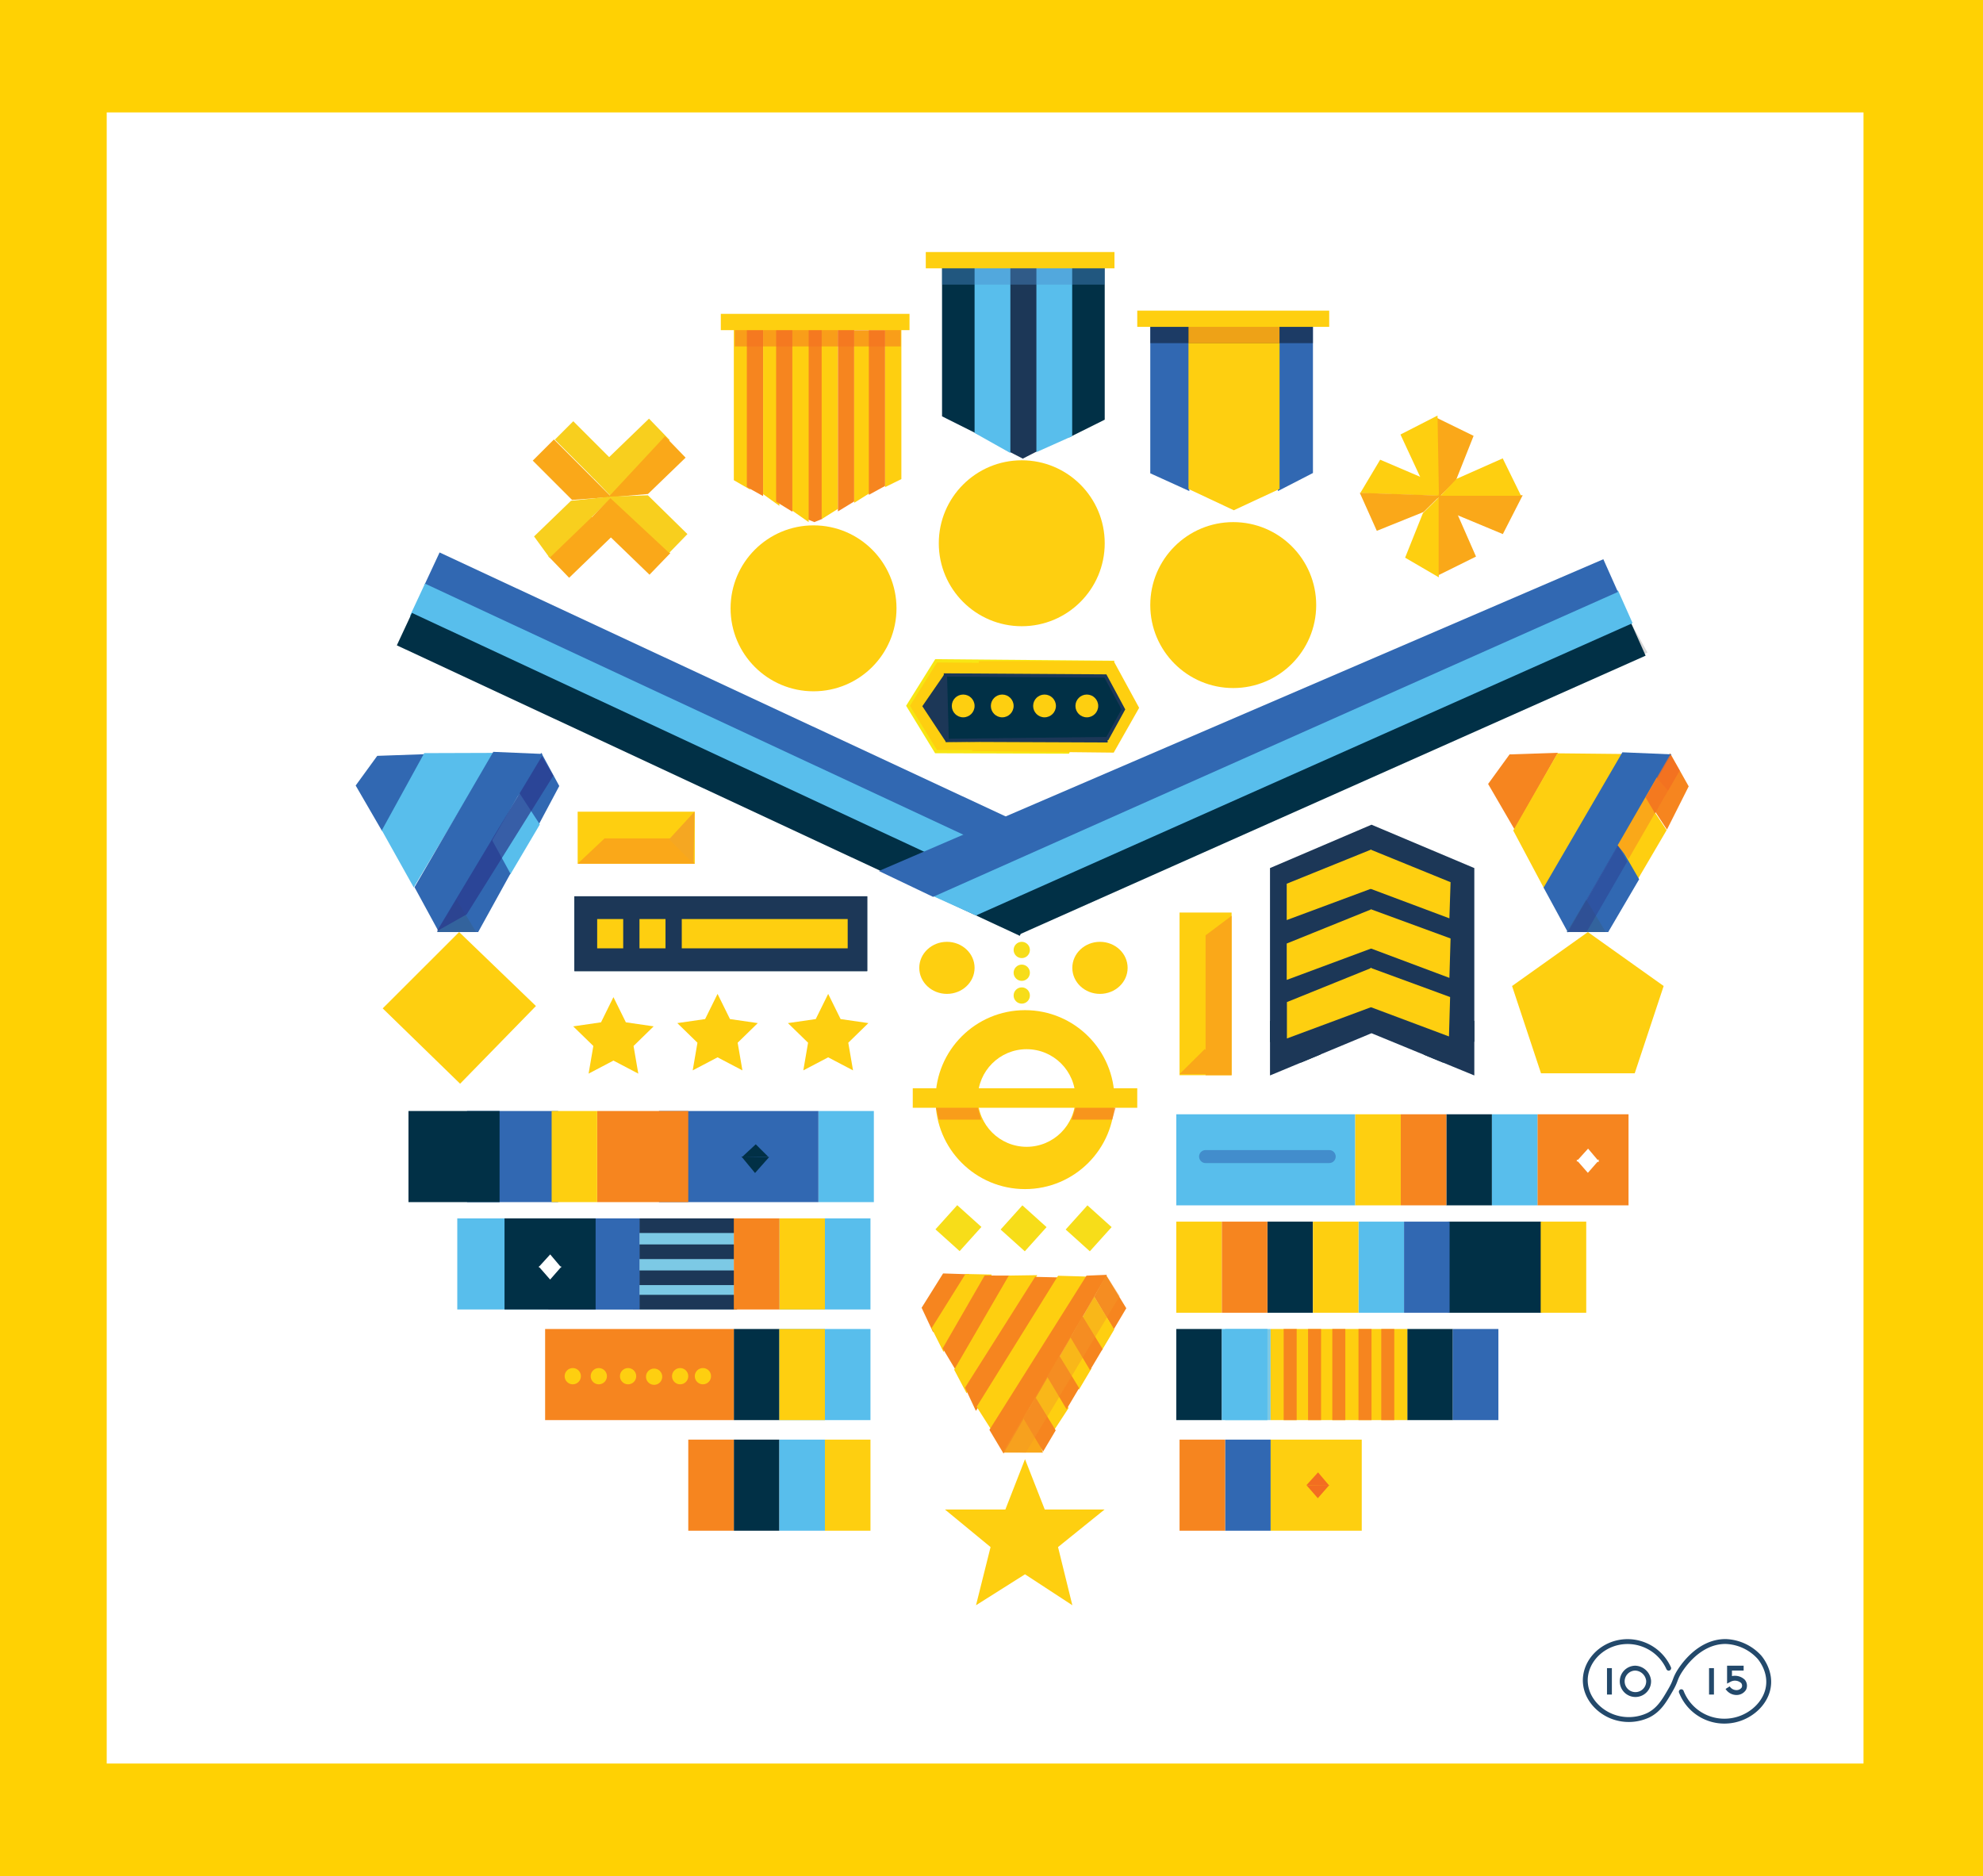 <svg id="Layer_1" data-name="Layer 1" xmlns="http://www.w3.org/2000/svg" xmlns:xlink="http://www.w3.org/1999/xlink" viewBox="0 0 609.5 576.58"><defs><style>.cls-1,.cls-2,.cls-252,.cls-254,.cls-3,.cls-49,.cls-52,.cls-87,.cls-90,.cls-96{fill:none;}.cls-1{clip-rule:evenodd;}.cls-3,.cls-48,.cls-95{fill-rule:evenodd;}.cls-4{fill:#ffd103;}.cls-5{fill:#fff;}.cls-6{clip-path:url(#clip-path);}.cls-7{clip-path:url(#clip-path-2);}.cls-8{fill:#faa819;}.cls-9{clip-path:url(#clip-path-3);}.cls-10{fill:#fecf10;}.cls-11{clip-path:url(#clip-path-5);}.cls-12{clip-path:url(#clip-path-7);}.cls-13{clip-path:url(#clip-path-9);}.cls-14{clip-path:url(#clip-path-11);}.cls-15{clip-path:url(#clip-path-13);}.cls-16{clip-path:url(#clip-path-15);}.cls-17{clip-path:url(#clip-path-17);}.cls-18{clip-path:url(#clip-path-19);}.cls-19{fill:#f6851f;}.cls-20{clip-path:url(#clip-path-21);}.cls-21{clip-path:url(#clip-path-23);}.cls-22{clip-path:url(#clip-path-25);}.cls-23{clip-path:url(#clip-path-27);}.cls-24{clip-path:url(#clip-path-29);}.cls-25{clip-path:url(#clip-path-31);}.cls-26{clip-path:url(#clip-path-33);}.cls-27{clip-path:url(#clip-path-35);}.cls-28{clip-path:url(#clip-path-37);}.cls-29{clip-path:url(#clip-path-39);}.cls-30{clip-path:url(#clip-path-41);}.cls-31{clip-path:url(#clip-path-43);}.cls-32{clip-path:url(#clip-path-45);}.cls-33{clip-path:url(#clip-path-47);}.cls-34{clip-path:url(#clip-path-49);}.cls-35{fill:#f7dd19;}.cls-36{clip-path:url(#clip-path-51);}.cls-37{clip-path:url(#clip-path-53);}.cls-38{clip-path:url(#clip-path-55);}.cls-39{clip-path:url(#clip-path-57);}.cls-40{clip-path:url(#clip-path-59);}.cls-41{clip-path:url(#clip-path-61);}.cls-42{clip-path:url(#clip-path-63);}.cls-43{clip-path:url(#clip-path-65);}.cls-44{clip-path:url(#clip-path-67);}.cls-45{clip-path:url(#clip-path-69);}.cls-46{clip-path:url(#clip-path-71);}.cls-47{clip-path:url(#clip-path-72);}.cls-48,.cls-51{fill:#013046;}.cls-49,.cls-52,.cls-90{stroke:#1c3757;}.cls-252,.cls-253,.cls-254,.cls-49,.cls-52,.cls-87,.cls-90,.cls-96{stroke-miterlimit:10;}.cls-49{stroke-width:62px;}.cls-50{clip-path:url(#clip-path-76);}.cls-52{stroke-width:24px;}.cls-53{clip-path:url(#clip-path-80);}.cls-54{clip-path:url(#clip-path-82);}.cls-55{clip-path:url(#clip-path-84);}.cls-56{clip-path:url(#clip-path-86);}.cls-57{clip-path:url(#clip-path-88);}.cls-58{clip-path:url(#clip-path-90);}.cls-59{fill:#3168b2;}.cls-60{clip-path:url(#clip-path-92);}.cls-61{fill:#58beec;}.cls-62{clip-path:url(#clip-path-94);}.cls-63{clip-path:url(#clip-path-96);}.cls-64{clip-path:url(#clip-path-98);}.cls-65{clip-path:url(#clip-path-100);}.cls-66{clip-path:url(#clip-path-102);}.cls-67{clip-path:url(#clip-path-104);}.cls-68{clip-path:url(#clip-path-106);}.cls-69{clip-path:url(#clip-path-108);}.cls-70{clip-path:url(#clip-path-110);}.cls-71{clip-path:url(#clip-path-112);}.cls-72{clip-path:url(#clip-path-114);}.cls-73{clip-path:url(#clip-path-116);}.cls-74{fill:#f8cf1e;}.cls-75{clip-path:url(#clip-path-118);}.cls-76{clip-path:url(#clip-path-120);}.cls-77{clip-path:url(#clip-path-122);}.cls-78{clip-path:url(#clip-path-124);}.cls-79{clip-path:url(#clip-path-126);}.cls-80{clip-path:url(#clip-path-128);}.cls-81{fill:#1c3757;}.cls-82{clip-path:url(#clip-path-130);}.cls-83{clip-path:url(#clip-path-132);}.cls-84{clip-path:url(#clip-path-134);}.cls-85{clip-path:url(#clip-path-136);}.cls-86{clip-path:url(#clip-path-138);}.cls-87{stroke:#f7e613;}.cls-88{clip-path:url(#clip-path-141);}.cls-89{clip-path:url(#clip-path-143);}.cls-91{clip-path:url(#clip-path-146);}.cls-92{opacity:0.38;}.cls-142,.cls-145,.cls-175,.cls-223,.cls-227,.cls-231,.cls-234,.cls-238,.cls-241,.cls-247,.cls-92{isolation:isolate;}.cls-93{clip-path:url(#clip-path-150);}.cls-94{clip-path:url(#clip-path-151);}.cls-95{fill:#d8d9d8;}.cls-96{stroke:#979797;stroke-width:2px;}.cls-97{clip-path:url(#clip-path-155);}.cls-98{clip-path:url(#clip-path-157);}.cls-99{fill:#7cc9e5;}.cls-100{clip-path:url(#clip-path-159);}.cls-101{clip-path:url(#clip-path-161);}.cls-102{clip-path:url(#clip-path-163);}.cls-103{clip-path:url(#clip-path-165);}.cls-104{clip-path:url(#clip-path-167);}.cls-105{clip-path:url(#clip-path-169);}.cls-106{clip-path:url(#clip-path-171);}.cls-107{clip-path:url(#clip-path-173);}.cls-108{clip-path:url(#clip-path-175);}.cls-109{fill:#558dca;}.cls-110{clip-path:url(#clip-path-179);}.cls-111{clip-path:url(#clip-path-181);}.cls-112{clip-path:url(#clip-path-183);}.cls-113{clip-path:url(#clip-path-185);}.cls-114{clip-path:url(#clip-path-187);}.cls-115{clip-path:url(#clip-path-189);}.cls-116{clip-path:url(#clip-path-191);}.cls-117{clip-path:url(#clip-path-193);}.cls-118{clip-path:url(#clip-path-195);}.cls-119{clip-path:url(#clip-path-197);}.cls-120{clip-path:url(#clip-path-199);}.cls-121{clip-path:url(#clip-path-201);}.cls-122{clip-path:url(#clip-path-203);}.cls-123{clip-path:url(#clip-path-205);}.cls-124{clip-path:url(#clip-path-207);}.cls-125{clip-path:url(#clip-path-209);}.cls-126{clip-path:url(#clip-path-211);}.cls-127{clip-path:url(#clip-path-213);}.cls-128{clip-path:url(#clip-path-215);}.cls-129{clip-path:url(#clip-path-217);}.cls-130{clip-path:url(#clip-path-219);}.cls-131{clip-path:url(#clip-path-221);}.cls-132{clip-path:url(#clip-path-223);}.cls-133{clip-path:url(#clip-path-225);}.cls-134{clip-path:url(#clip-path-227);}.cls-135{clip-path:url(#clip-path-229);}.cls-136{clip-path:url(#clip-path-231);}.cls-137{clip-path:url(#clip-path-233);}.cls-138{clip-path:url(#clip-path-235);}.cls-139{clip-path:url(#clip-path-237);}.cls-140{clip-path:url(#clip-path-239);}.cls-141{clip-path:url(#clip-path-241);}.cls-142{opacity:0.78;}.cls-143{clip-path:url(#clip-path-244);}.cls-144{clip-path:url(#clip-path-245);}.cls-145{opacity:0.68;}.cls-146{clip-path:url(#clip-path-248);}.cls-147{clip-path:url(#clip-path-249);}.cls-148{clip-path:url(#clip-path-251);}.cls-149{clip-path:url(#clip-path-253);}.cls-150{clip-path:url(#clip-path-255);}.cls-151{clip-path:url(#clip-path-257);}.cls-152{clip-path:url(#clip-path-259);}.cls-153{clip-path:url(#clip-path-261);}.cls-154{clip-path:url(#clip-path-263);}.cls-155{clip-path:url(#clip-path-265);}.cls-156{clip-path:url(#clip-path-267);}.cls-157{clip-path:url(#clip-path-269);}.cls-158{fill:#f5a722;}.cls-159{clip-path:url(#clip-path-271);}.cls-160{clip-path:url(#clip-path-273);}.cls-161{clip-path:url(#clip-path-275);}.cls-162{clip-path:url(#clip-path-277);}.cls-163{clip-path:url(#clip-path-279);}.cls-164{clip-path:url(#clip-path-281);}.cls-165{clip-path:url(#clip-path-283);}.cls-166{clip-path:url(#clip-path-285);}.cls-167{clip-path:url(#clip-path-287);}.cls-168{clip-path:url(#clip-path-289);}.cls-169{clip-path:url(#clip-path-291);}.cls-170{clip-path:url(#clip-path-293);}.cls-171{clip-path:url(#clip-path-295);}.cls-172{clip-path:url(#clip-path-297);}.cls-173{clip-path:url(#clip-path-299);}.cls-174{clip-path:url(#clip-path-301);}.cls-175{opacity:0.56;}.cls-176{clip-path:url(#clip-path-304);}.cls-177{clip-path:url(#clip-path-305);}.cls-178{clip-path:url(#clip-path-307);}.cls-179{clip-path:url(#clip-path-309);}.cls-180{clip-path:url(#clip-path-311);}.cls-181{clip-path:url(#clip-path-313);}.cls-182{clip-path:url(#clip-path-315);}.cls-183{clip-path:url(#clip-path-317);}.cls-184{clip-path:url(#clip-path-319);}.cls-185{clip-path:url(#clip-path-321);}.cls-186{clip-path:url(#clip-path-323);}.cls-187{clip-path:url(#clip-path-325);}.cls-188{clip-path:url(#clip-path-327);}.cls-189{clip-path:url(#clip-path-329);}.cls-190{clip-path:url(#clip-path-331);}.cls-191{clip-path:url(#clip-path-333);}.cls-192{clip-path:url(#clip-path-335);}.cls-193{clip-path:url(#clip-path-337);}.cls-194{clip-path:url(#clip-path-339);}.cls-195{clip-path:url(#clip-path-341);}.cls-196{clip-path:url(#clip-path-343);}.cls-197{clip-path:url(#clip-path-345);}.cls-198{clip-path:url(#clip-path-347);}.cls-199{clip-path:url(#clip-path-349);}.cls-200{clip-path:url(#clip-path-351);}.cls-201{clip-path:url(#clip-path-353);}.cls-202{clip-path:url(#clip-path-355);}.cls-203{clip-path:url(#clip-path-357);}.cls-204{clip-path:url(#clip-path-359);}.cls-205{clip-path:url(#clip-path-361);}.cls-206{clip-path:url(#clip-path-363);}.cls-207{clip-path:url(#clip-path-365);}.cls-208{clip-path:url(#clip-path-367);}.cls-209{clip-path:url(#clip-path-369);}.cls-210{clip-path:url(#clip-path-371);}.cls-211{clip-path:url(#clip-path-373);}.cls-212{clip-path:url(#clip-path-375);}.cls-213{clip-path:url(#clip-path-377);}.cls-214{clip-path:url(#clip-path-379);}.cls-215{fill:#f36d21;}.cls-216{clip-path:url(#clip-path-381);}.cls-217{clip-path:url(#clip-path-383);}.cls-218{clip-path:url(#clip-path-385);}.cls-219{clip-path:url(#clip-path-387);}.cls-220{clip-path:url(#clip-path-389);}.cls-221{fill:#33639d;}.cls-222{clip-path:url(#clip-path-391);}.cls-223{opacity:0.71;}.cls-224{clip-path:url(#clip-path-394);}.cls-225{clip-path:url(#clip-path-395);}.cls-226{fill:#29378c;}.cls-227{opacity:0.43;}.cls-228{clip-path:url(#clip-path-398);}.cls-229{clip-path:url(#clip-path-399);}.cls-230{clip-path:url(#clip-path-401);}.cls-231{opacity:0.8;}.cls-232{clip-path:url(#clip-path-404);}.cls-233{clip-path:url(#clip-path-405);}.cls-234{opacity:0.86;}.cls-235{clip-path:url(#clip-path-408);}.cls-236{clip-path:url(#clip-path-409);}.cls-237{fill:#f59724;}.cls-237,.cls-238{opacity:0.5;}.cls-239{clip-path:url(#clip-path-412);}.cls-240{clip-path:url(#clip-path-413);}.cls-241{opacity:0.43;}.cls-242{clip-path:url(#clip-path-416);}.cls-243{fill:#4b8bc9;}.cls-244{clip-path:url(#clip-path-420);}.cls-245{fill:#010101;}.cls-246{clip-path:url(#clip-path-423);}.cls-247{opacity:0.88;}.cls-248{clip-path:url(#clip-path-426);}.cls-249{clip-path:url(#clip-path-427);}.cls-250{clip-path:url(#clip-path-429);}.cls-251{clip-path:url(#clip-path-431);}.cls-252,.cls-253,.cls-254{stroke:#23496b;stroke-width:1.5px;}.cls-252{stroke-linecap:round;}.cls-253{fill:#231f20;}</style><clipPath id="clip-path"><polygon class="cls-1" points="441.33 128.29 452.93 133.96 447.42 147.84 441.77 153.29 441.59 143.04 441.33 128.29"/></clipPath><clipPath id="clip-path-2"><rect class="cls-2" x="-369.45" y="-225.53" width="1366" height="1024"/></clipPath><clipPath id="clip-path-3"><polygon class="cls-1" points="418.09 151.54 424.21 141.29 437.55 146.99 442.61 152.4 432.56 152.05 418.09 151.54"/></clipPath><clipPath id="clip-path-5"><polygon class="cls-1" points="468.02 152.21 461.92 164.15 447.58 158.18 442.02 152.21 452.68 152.21 468.02 152.21"/></clipPath><clipPath id="clip-path-7"><polygon class="cls-1" points="442.23 177.44 431.88 171.4 437.35 157.71 442.67 152.44 442.49 162.7 442.23 177.44"/></clipPath><clipPath id="clip-path-9"><polygon class="cls-1" points="441.84 127.72 441.94 133.35 442.27 152.44 436.99 147.62 430.45 133.55 441.84 127.72"/></clipPath><clipPath id="clip-path-11"><polygon class="cls-1" points="417.95 151.47 423.58 151.66 442.66 152.33 437.57 157.35 423.18 163.15 417.95 151.47"/></clipPath><clipPath id="clip-path-13"><polygon class="cls-1" points="442.19 176.75 442.19 171.06 442.19 151.75 447.38 156.72 453.67 171.06 442.19 176.75"/></clipPath><clipPath id="clip-path-15"><polygon class="cls-1" points="467.51 152.37 461.88 152.37 442.79 152.37 447.7 147.17 461.88 140.88 467.51 152.37"/></clipPath><clipPath id="clip-path-17"><polygon class="cls-1" points="314.55 428.47 320.55 446.47 308.55 446.47 314.55 428.47"/></clipPath><clipPath id="clip-path-19"><polygon class="cls-1" points="339.98 391.93 345.11 400.34 346.18 402.08 342.32 408.59 336.32 398.53 339.98 391.93"/></clipPath><clipPath id="clip-path-21"><polygon class="cls-1" points="336.28 398.47 341.42 406.87 342.48 408.62 338.62 415.13 332.62 405.06 336.28 398.47"/></clipPath><clipPath id="clip-path-23"><polygon class="cls-1" points="329.28 410.47 334.42 418.87 335.48 420.62 331.62 427.13 325.62 417.06 329.28 410.47"/></clipPath><clipPath id="clip-path-25"><path class="cls-1" d="M322.44,422.47l5,8.53,1,1.77-4.71,7.2-5.8-10.22Z"/></clipPath><clipPath id="clip-path-27"><polygon class="cls-1" points="332.7 404.47 337.83 412.87 338.9 414.62 335.04 421.13 329.04 411.06 332.7 404.47"/></clipPath><clipPath id="clip-path-29"><polygon class="cls-1" points="325.48 416.47 330.61 424.87 331.68 426.62 327.82 433.13 321.82 423.06 325.48 416.47"/></clipPath><clipPath id="clip-path-31"><polygon class="cls-1" points="318.28 429.47 323.42 437.87 324.48 439.62 320.62 446.13 314.62 436.06 318.28 429.47"/></clipPath><clipPath id="clip-path-33"><polygon class="cls-1" points="283.27 401.94 289.87 391.39 297.93 391.65 286.8 409.46 283.27 401.94"/></clipPath><clipPath id="clip-path-35"><polygon class="cls-1" points="286.33 408.22 296.74 391.56 304.85 391.73 290 415.5 286.33 408.22"/></clipPath><clipPath id="clip-path-37"><polygon class="cls-1" points="289.74 414.41 302.64 392.03 310.6 392.05 293.61 420.87 289.74 414.41"/></clipPath><clipPath id="clip-path-39"><polygon class="cls-1" points="293.28 420.98 310.07 392.05 318.81 391.92 297.1 428.23 293.28 420.98"/></clipPath><clipPath id="clip-path-41"><polygon class="cls-1" points="296.62 426.49 318.15 392.44 326.77 392.64 299.95 433.64 296.62 426.49"/></clipPath><clipPath id="clip-path-43"><polygon class="cls-1" points="300.19 432.37 325.21 392.1 334.3 392.36 304.95 439.86 300.19 432.37"/></clipPath><clipPath id="clip-path-45"><polygon class="cls-1" points="304.11 439.47 333.95 392.07 340.23 391.81 308.45 446.75 304.11 439.47"/></clipPath><clipPath id="clip-path-47"><polygon class="cls-1" points="315.05 483.86 299.99 493.37 304.46 475.49 290.45 463.95 309.01 463.95 315.05 448.47 321.12 463.95 339.5 463.95 325.2 475.49 329.6 493.37 315.05 483.86"/></clipPath><clipPath id="clip-path-49"><rect class="cls-2" x="289.58" y="372.47" width="10" height="10" transform="translate(-183.04 343.81) rotate(-48)"/></clipPath><clipPath id="clip-path-51"><rect class="cls-2" x="329.61" y="372.53" width="10" height="10" transform="translate(-169.85 373.57) rotate(-48)"/></clipPath><clipPath id="clip-path-53"><rect class="cls-2" x="309.61" y="372.53" width="10" height="10" transform="translate(-176.46 358.71) rotate(-48)"/></clipPath><clipPath id="clip-path-55"><ellipse class="cls-2" cx="291.05" cy="297.47" rx="8.5" ry="8"/></clipPath><clipPath id="clip-path-57"><ellipse class="cls-2" cx="338.09" cy="297.47" rx="8.5" ry="8"/></clipPath><clipPath id="clip-path-59"><circle class="cls-2" cx="315.05" cy="337.97" r="27.5"/></clipPath><clipPath id="clip-path-61"><rect class="cls-2" x="362.55" y="280.47" width="16" height="50"/></clipPath><clipPath id="clip-path-63"><polygon class="cls-1" points="488.05 286.47 511.35 303.05 502.45 329.88 473.65 329.88 464.75 303.05 488.05 286.47"/></clipPath><clipPath id="clip-path-65"><polygon class="cls-1" points="188.55 325.97 180.91 329.98 182.37 321.48 176.18 315.45 184.73 314.21 188.55 306.47 192.37 314.21 200.91 315.45 194.73 321.48 196.19 329.98 188.55 325.97"/></clipPath><clipPath id="clip-path-67"><polygon class="cls-1" points="220.55 324.97 212.91 328.98 214.37 320.48 208.18 314.45 216.73 313.21 220.55 305.47 224.37 313.21 232.91 314.45 226.73 320.48 228.19 328.98 220.55 324.97"/></clipPath><clipPath id="clip-path-69"><polygon class="cls-1" points="254.55 324.97 246.91 328.98 248.37 320.48 242.18 314.45 250.73 313.21 254.55 305.47 258.37 313.21 266.91 314.45 260.73 320.48 262.19 328.98 254.55 324.97"/></clipPath><clipPath id="clip-path-71"><path class="cls-1" d="M427.5,331.88l-11.84,0,31.61,13,21.39,8.78V256.51l-9.48-4-31.61-13.33-6.06-2.56-6.05,2.59-31.2,13.33-9.41,4v97.21l21.45-8.92Zm-11.9-28.62-31.2,13,21.45,14.31V266.8l-9.41,14.25,31.2-13.33-12.11,0,31.61,13.33-9.48-14.28v63.74L459,316.2l-31.61-13-5.92-2.43Zm-60.74-86.62h133.8V373.77H354.85Z"/></clipPath><clipPath id="clip-path-72"><polygon class="cls-1" points="421.55 317.56 390.35 330.54 390.35 307.73 390.35 284.21 390.35 266.8 421.55 253.47 453.15 266.8 453.15 284.21 453.15 307.73 453.15 330.54 421.55 317.56"/></clipPath><clipPath id="clip-path-76"><rect class="cls-2" x="176.55" y="275.47" width="90" height="23"/></clipPath><clipPath id="clip-path-80"><rect class="cls-2" x="183.55" y="282.47" width="8" height="9"/></clipPath><clipPath id="clip-path-82"><rect class="cls-2" x="196.55" y="282.47" width="8" height="9"/></clipPath><clipPath id="clip-path-84"><rect class="cls-2" x="209.55" y="282.47" width="51" height="9"/></clipPath><clipPath id="clip-path-86"><polygon class="cls-1" points="141.12 286.47 164.73 309.2 141.42 333.08 117.63 309.93 141.12 286.47"/></clipPath><clipPath id="clip-path-88"><polygon class="cls-1" points="513.31 231.47 519.04 241.69 512.36 254.97 505.97 245.27 513.31 231.47"/></clipPath><clipPath id="clip-path-90"><polygon class="cls-1" points="166.36 231.36 171.9 241.58 165.3 253.97 159.12 244.22 166.36 231.36"/></clipPath><clipPath id="clip-path-92"><polygon class="cls-1" points="159.69 243.81 165.93 253.39 156.88 268.71 150.83 258.3 159.69 243.81"/></clipPath><clipPath id="clip-path-94"><polygon class="cls-1" points="505.78 245.36 512.25 255.16 503.18 270.62 496.89 259.98 505.78 245.36"/></clipPath><clipPath id="clip-path-96"><polygon class="cls-1" points="150.84 257.47 156.89 268.5 146.97 286.47 135 286.47 150.84 257.47"/></clipPath><clipPath id="clip-path-98"><polygon class="cls-1" points="497.56 259.47 503.81 270.25 494.3 286.47 481.95 286.47 497.56 259.47"/></clipPath><clipPath id="clip-path-100"><polygon class="cls-1" points="115.95 232.31 130.84 231.79 117.44 255.43 109.32 241.43 115.95 232.31"/></clipPath><clipPath id="clip-path-102"><polygon class="cls-1" points="463.99 231.86 478.86 231.37 465.51 254.93 457.39 240.95 463.99 231.86"/></clipPath><clipPath id="clip-path-104"><polygon class="cls-1" points="130.4 231.47 151.8 231.4 127.17 272.75 117.36 255.2 130.4 231.47"/></clipPath><clipPath id="clip-path-106"><polygon class="cls-1" points="478.71 231.53 500.18 231.75 474.57 273.03 465.11 255.25 478.71 231.53"/></clipPath><clipPath id="clip-path-108"><polygon class="cls-1" points="151.62 231.08 166.7 231.72 134.91 286.47 127.4 272.68 151.62 231.08"/></clipPath><clipPath id="clip-path-110"><polygon class="cls-1" points="498.66 231.22 513.73 231.85 481.94 286.61 474.44 272.81 498.66 231.22"/></clipPath><clipPath id="clip-path-112"><rect class="cls-2" x="169.21" y="163.43" width="18" height="9.19" transform="translate(-66.7 170.95) rotate(-44)"/></clipPath><clipPath id="clip-path-114"><polygon class="cls-1" points="175.83 153.65 163.75 141.57 170.25 135.07 187.92 152.75 175.83 153.65"/></clipPath><clipPath id="clip-path-116"><rect class="cls-2" x="181.18" y="136.06" width="25" height="9.19" transform="translate(-43.35 174.02) rotate(-44)"/></clipPath><clipPath id="clip-path-118"><polygon class="cls-1" points="188.5 152.55 168.93 171.44 164.15 164.87 175.5 153.91 188.5 152.55"/></clipPath><clipPath id="clip-path-120"><rect class="cls-2" x="189.24" y="152.14" width="9.19" height="25" transform="translate(-59.25 189.71) rotate(-46)"/></clipPath><clipPath id="clip-path-122"><rect class="cls-2" x="175.39" y="129.81" width="8" height="17" transform="translate(-45.26 167.35) rotate(-45)"/></clipPath><clipPath id="clip-path-124"><polygon class="cls-1" points="186.9 152.88 204.38 134.09 210.73 140.66 199.16 151.83 186.9 152.88"/></clipPath><clipPath id="clip-path-126"><polygon class="cls-1" points="205.68 169.93 187.1 152.63 199.13 152.22 211.29 164.15 205.68 169.93"/></clipPath><clipPath id="clip-path-128"><polygon class="cls-1" points="314.37 140.96 309.95 138.69 309.95 81.96 318.79 81.96 318.79 138.69 314.37 140.96"/></clipPath><clipPath id="clip-path-130"><polygon class="cls-1" points="250.3 160.47 247.8 159.45 247.8 100.47 252.8 100.47 252.8 159.45 250.3 160.47"/></clipPath><clipPath id="clip-path-132"><circle class="cls-2" cx="250.05" cy="186.97" r="25.5"/></clipPath><clipPath id="clip-path-134"><circle class="cls-2" cx="379.05" cy="185.97" r="25.5"/></clipPath><clipPath id="clip-path-136"><circle class="cls-2" cx="314.05" cy="166.97" r="25.5"/></clipPath><clipPath id="clip-path-138"><polygon class="cls-1" points="279.09 216.92 287.73 203.1 341.76 203.57 328.25 231.14 287.7 231.01 279.09 216.92"/></clipPath><clipPath id="clip-path-141"><polygon class="cls-1" points="298.81 230.84 300.86 203.2 342.31 203.2 350.13 217.55 342.31 231.32 298.81 230.84"/></clipPath><clipPath id="clip-path-143"><polygon class="cls-1" points="284.09 217.06 290.36 207.97 339.52 208.34 339.94 227.7 290.99 227.5 284.09 217.06"/></clipPath><clipPath id="clip-path-146"><polygon class="cls-1" points="345.29 218.03 340.36 226.99 291.13 227.58 290.59 207.45 339.76 207.76 345.29 218.03"/></clipPath><clipPath id="clip-path-150"><rect class="cls-2" x="277.55" y="174.47" width="229" height="112"/></clipPath><clipPath id="clip-path-151"><polygon class="cls-1" points="506.37 200.57 313.53 286.43 278.06 269.74 491.79 174.59 506.37 200.57"/></clipPath><clipPath id="clip-path-155"><rect class="cls-2" x="251.55" y="341.47" width="17.04" height="28"/></clipPath><clipPath id="clip-path-157"><rect class="cls-2" x="196.55" y="374.47" width="29" height="28"/></clipPath><clipPath id="clip-path-159"><rect class="cls-2" x="194.55" y="390.47" width="32" height="4.5"/></clipPath><clipPath id="clip-path-161"><rect class="cls-2" x="194.55" y="397.97" width="32" height="4.5"/></clipPath><clipPath id="clip-path-163"><rect class="cls-2" x="194.55" y="382.47" width="32" height="4.5"/></clipPath><clipPath id="clip-path-165"><rect class="cls-2" x="194.55" y="374.47" width="32" height="4.5"/></clipPath><clipPath id="clip-path-167"><rect class="cls-2" x="239.55" y="374.47" width="28" height="28"/></clipPath><clipPath id="clip-path-169"><rect class="cls-2" x="239.55" y="408.47" width="28" height="28"/></clipPath><clipPath id="clip-path-171"><rect class="cls-2" x="140.55" y="374.47" width="28" height="28"/></clipPath><clipPath id="clip-path-173"><rect class="cls-2" x="143.55" y="341.47" width="28" height="28"/></clipPath><clipPath id="clip-path-175"><rect class="cls-2" x="168.55" y="374.47" width="28" height="28"/></clipPath><clipPath id="clip-path-179"><rect class="cls-2" x="445.06" y="375.47" width="29" height="28"/></clipPath><clipPath id="clip-path-181"><polygon class="cls-1" points="353.55 98.47 365.55 98.47 365.55 150.92 353.55 145.47 353.55 98.47"/></clipPath><clipPath id="clip-path-183"><polygon class="cls-1" points="289.55 80.47 300.55 80.47 300.55 133.47 289.55 127.96 289.55 80.47"/></clipPath><clipPath id="clip-path-185"><polygon class="cls-1" points="225.55 99.47 230.55 99.47 230.55 150.47 225.55 147.59 225.55 99.47"/></clipPath><clipPath id="clip-path-187"><polygon class="cls-1" points="229.55 99.47 234.55 99.47 234.55 152.47 229.55 149.69 229.55 99.47"/></clipPath><clipPath id="clip-path-189"><polygon class="cls-1" points="234.55 100.47 239.55 100.47 239.55 155.47 234.55 151.87 234.55 100.47"/></clipPath><clipPath id="clip-path-191"><polygon class="cls-1" points="238.55 100.28 243.55 100.28 243.55 157.28 238.55 154.19 238.55 100.28"/></clipPath><clipPath id="clip-path-193"><polygon class="cls-1" points="243.55 100.47 248.55 100.47 248.55 160.47 243.55 156.97 243.55 100.47"/></clipPath><clipPath id="clip-path-195"><polygon class="cls-1" points="252.55 100.47 257.55 100.47 257.55 156.4 252.55 159.55 252.55 100.47"/></clipPath><clipPath id="clip-path-197"><polygon class="cls-1" points="262.55 101.28 262.55 154.12 257.55 157.18 257.55 101.28 262.55 101.28"/></clipPath><clipPath id="clip-path-199"><polygon class="cls-1" points="262.55 101.58 267.55 101.58 267.55 151.4 262.55 154.54 262.55 101.58"/></clipPath><clipPath id="clip-path-201"><polygon class="cls-1" points="267.05 101.47 272.05 101.47 272.05 149.35 267.05 152.09 267.05 101.47"/></clipPath><clipPath id="clip-path-203"><polygon class="cls-1" points="272.05 99.71 277.05 99.71 277.05 147.25 272.05 149.71 272.05 99.71"/></clipPath><clipPath id="clip-path-205"><polygon class="cls-1" points="299.55 81.47 310.55 81.47 310.55 139.24 299.55 133.06 299.55 81.47"/></clipPath><clipPath id="clip-path-207"><polygon class="cls-1" points="328.55 81.47 339.55 81.47 339.55 128.99 328.55 134.47 328.55 81.47"/></clipPath><clipPath id="clip-path-209"><polygon class="cls-1" points="318.55 81.47 329.55 81.47 329.55 134.05 318.55 138.97 318.55 81.47"/></clipPath><clipPath id="clip-path-211"><polygon class="cls-1" points="391.55 98.47 403.55 98.47 403.55 145.38 392.79 150.92 391.55 98.47"/></clipPath><clipPath id="clip-path-213"><polygon class="cls-1" points="379.23 156.83 365.29 150.28 365.29 99.33 393.29 99.33 393.29 150.28 379.23 156.83"/></clipPath><clipPath id="clip-path-215"><rect class="cls-2" x="223.03" y="113.79" width="11" height="211.27" transform="translate(-66.92 333.81) rotate(-65)"/></clipPath><clipPath id="clip-path-217"><rect class="cls-2" x="218.53" y="123.37" width="11" height="211.27" transform="translate(-78.19 335.26) rotate(-65)"/></clipPath><clipPath id="clip-path-219"><rect class="cls-2" x="214.53" y="132.37" width="11" height="211.27" transform="translate(-88.66 336.83) rotate(-65)"/></clipPath><clipPath id="clip-path-221"><path class="cls-1" d="M505.8,201.52,313.79,287,300,281.1l29-12.92,172.32-76.72Z"/></clipPath><clipPath id="clip-path-223"><polygon class="cls-1" points="501.8 191.52 299.98 281.37 286.55 275.31 497.32 181.47 501.8 191.52"/></clipPath><clipPath id="clip-path-225"><polygon class="cls-1" points="497.29 181.93 286.79 275.65 270.13 267.7 492.81 171.88 497.29 181.93"/></clipPath><clipPath id="clip-path-227"><polygon class="cls-1" points="395.49 271.61 421.51 261.08 421.51 273.11 395.49 282.78 395.49 271.61"/></clipPath><clipPath id="clip-path-229"><polygon class="cls-1" points="395.49 289.99 421.51 279.47 421.51 291.5 395.49 301.17 395.49 289.99"/></clipPath><clipPath id="clip-path-231"><polygon class="cls-1" points="395.55 307.99 421.56 297.47 421.56 309.5 395.55 319.17 395.55 307.99"/></clipPath><clipPath id="clip-path-233"><polygon class="cls-1" points="421.39 261.17 445.85 271.14 445.49 282.25 420.97 273.06 421.39 261.17"/></clipPath><clipPath id="clip-path-235"><polygon class="cls-1" points="421.39 279.47 445.85 288.44 445.49 300.55 420.97 291.36 421.39 279.47"/></clipPath><clipPath id="clip-path-237"><polygon class="cls-1" points="421.25 297.47 445.71 306.44 445.36 318.55 420.84 309.36 421.25 297.47"/></clipPath><clipPath id="clip-path-239"><circle class="cls-2" cx="315.55" cy="337.47" r="15"/></clipPath><clipPath id="clip-path-241"><rect class="cls-2" x="280.55" y="334.47" width="69" height="6"/></clipPath><clipPath id="clip-path-244"><rect class="cls-2" x="328.55" y="340.47" width="15" height="4"/></clipPath><clipPath id="clip-path-245"><polygon class="cls-1" points="330.55 340.47 338.72 340.47 342.87 340.47 341.87 344.11 337.34 344.11 329.39 344.11 330.55 340.47"/></clipPath><clipPath id="clip-path-248"><rect class="cls-2" x="287.55" y="340.47" width="15" height="4"/></clipPath><clipPath id="clip-path-249"><polygon class="cls-1" points="287.7 340.47 295.87 340.47 300.55 340.47 301.59 344.11 294.5 344.11 288.53 344.11 287.7 340.47"/></clipPath><clipPath id="clip-path-251"><rect class="cls-2" x="177.55" y="249.47" width="36" height="16"/></clipPath><clipPath id="clip-path-253"><circle class="cls-2" cx="296.05" cy="216.97" r="3.5"/></clipPath><clipPath id="clip-path-255"><circle class="cls-2" cx="314.05" cy="291.97" r="2.5"/></clipPath><clipPath id="clip-path-257"><circle class="cls-2" cx="314.05" cy="305.97" r="2.5"/></clipPath><clipPath id="clip-path-259"><circle class="cls-2" cx="314.05" cy="298.97" r="2.5"/></clipPath><clipPath id="clip-path-261"><circle class="cls-2" cx="308.05" cy="216.97" r="3.5"/></clipPath><clipPath id="clip-path-263"><circle class="cls-2" cx="321.05" cy="216.97" r="3.5"/></clipPath><clipPath id="clip-path-265"><circle class="cls-2" cx="334.05" cy="216.97" r="3.5"/></clipPath><clipPath id="clip-path-267"><polygon class="cls-1" points="185.82 257.68 206.33 257.68 213.55 265.47 177.55 265.47 185.82 257.68"/></clipPath><clipPath id="clip-path-269"><polygon class="cls-1" points="205.64 257.97 213.45 249.48 213.17 265.48 205.64 257.97"/></clipPath><clipPath id="clip-path-271"><polygon class="cls-1" points="378.05 330.12 362.55 330.12 370.3 322.43 378.05 330.12"/></clipPath><clipPath id="clip-path-273"><polygon class="cls-1" points="370.55 322.16 370.55 287.47 378.55 281.47 378.55 330.47 370.55 330.47 370.55 322.16"/></clipPath><clipPath id="clip-path-275"><rect class="cls-2" x="202.55" y="341.47" width="49" height="28"/></clipPath><clipPath id="clip-path-277"><rect class="cls-2" x="183.55" y="341.47" width="28" height="28"/></clipPath><clipPath id="clip-path-279"><rect class="cls-2" x="472.55" y="342.47" width="28" height="28"/></clipPath><clipPath id="clip-path-281"><rect class="cls-2" x="225.55" y="442.47" width="14" height="28"/></clipPath><clipPath id="clip-path-283"><rect class="cls-2" x="225.55" y="408.47" width="14" height="28"/></clipPath><clipPath id="clip-path-285"><rect class="cls-2" x="389.55" y="375.47" width="14" height="28"/></clipPath><clipPath id="clip-path-287"><rect class="cls-2" x="432.55" y="408.47" width="14" height="28"/></clipPath><clipPath id="clip-path-289"><rect class="cls-2" x="361.55" y="408.47" width="14" height="28"/></clipPath><clipPath id="clip-path-291"><rect class="cls-2" x="239.55" y="442.47" width="14" height="28"/></clipPath><clipPath id="clip-path-293"><rect class="cls-2" x="458.55" y="342.47" width="14" height="28"/></clipPath><clipPath id="clip-path-295"><rect class="cls-2" x="444.55" y="342.47" width="14" height="28"/></clipPath><clipPath id="clip-path-297"><rect class="cls-2" x="417.55" y="375.47" width="14" height="28"/></clipPath><clipPath id="clip-path-299"><rect class="cls-2" x="376.55" y="408.47" width="14" height="28"/></clipPath><clipPath id="clip-path-301"><rect class="cls-2" x="361.55" y="342.47" width="55" height="28"/></clipPath><clipPath id="clip-path-304"><rect class="cls-2" x="368.55" y="353.47" width="42" height="4"/></clipPath><clipPath id="clip-path-305"><path class="cls-1" d="M368.55,355.47a2,2,0,0,1,2-2h38a2,2,0,0,1,0,4h-38A2,2,0,0,1,368.55,355.47Z"/></clipPath><clipPath id="clip-path-307"><rect class="cls-2" x="375.55" y="408.47" width="14" height="28"/></clipPath><clipPath id="clip-path-309"><rect class="cls-2" x="376.55" y="442.47" width="14" height="28"/></clipPath><clipPath id="clip-path-311"><rect class="cls-2" x="431.55" y="375.47" width="14" height="28"/></clipPath><clipPath id="clip-path-313"><rect class="cls-2" x="446.55" y="408.47" width="14" height="28"/></clipPath><clipPath id="clip-path-315"><rect class="cls-2" x="167.55" y="408.47" width="58" height="28"/></clipPath><clipPath id="clip-path-317"><rect class="cls-2" x="390.55" y="442.47" width="28" height="28"/></clipPath><clipPath id="clip-path-319"><rect class="cls-2" x="390.55" y="408.47" width="42" height="28"/></clipPath><clipPath id="clip-path-321"><rect class="cls-2" x="169.55" y="341.47" width="14" height="28"/></clipPath><clipPath id="clip-path-323"><rect class="cls-2" x="239.55" y="408.47" width="14" height="28"/></clipPath><clipPath id="clip-path-325"><rect class="cls-2" x="239.55" y="374.47" width="14" height="28"/></clipPath><clipPath id="clip-path-327"><rect class="cls-2" x="416.55" y="342.47" width="14" height="28"/></clipPath><clipPath id="clip-path-329"><rect class="cls-2" x="473.55" y="375.47" width="14" height="28"/></clipPath><clipPath id="clip-path-331"><rect class="cls-2" x="403.55" y="375.47" width="14" height="28"/></clipPath><clipPath id="clip-path-333"><rect class="cls-2" x="361.55" y="375.47" width="14" height="28"/></clipPath><clipPath id="clip-path-335"><rect class="cls-2" x="253.55" y="442.47" width="14" height="28"/></clipPath><clipPath id="clip-path-337"><rect class="cls-2" x="225.55" y="374.47" width="14" height="28"/></clipPath><clipPath id="clip-path-339"><rect class="cls-2" x="211.55" y="442.47" width="14" height="28"/></clipPath><clipPath id="clip-path-341"><rect class="cls-2" x="362.55" y="442.47" width="14" height="28"/></clipPath><clipPath id="clip-path-343"><rect class="cls-2" x="430.55" y="342.47" width="14" height="28"/></clipPath><clipPath id="clip-path-345"><rect class="cls-2" x="375.55" y="375.47" width="14" height="28"/></clipPath><clipPath id="clip-path-347"><rect class="cls-2" x="394.55" y="408.47" width="4" height="28"/></clipPath><clipPath id="clip-path-349"><rect class="cls-2" x="402.05" y="408.47" width="4" height="28"/></clipPath><clipPath id="clip-path-351"><rect class="cls-2" x="424.55" y="408.47" width="4" height="28"/></clipPath><clipPath id="clip-path-353"><rect class="cls-2" x="417.55" y="408.47" width="4" height="28"/></clipPath><clipPath id="clip-path-355"><rect class="cls-2" x="409.5" y="408.47" width="4" height="28"/></clipPath><clipPath id="clip-path-357"><rect class="cls-2" x="155.07" y="374.47" width="28" height="28"/></clipPath><clipPath id="clip-path-359"><rect class="cls-2" x="125.55" y="341.47" width="28" height="28"/></clipPath><clipPath id="clip-path-361"><circle class="cls-2" cx="176.05" cy="422.97" r="2.5"/></clipPath><clipPath id="clip-path-363"><circle class="cls-2" cx="216.05" cy="422.97" r="2.5"/></clipPath><clipPath id="clip-path-365"><circle class="cls-2" cx="209.05" cy="422.97" r="2.5"/></clipPath><clipPath id="clip-path-367"><circle class="cls-2" cx="201.05" cy="423.13" r="2.5"/></clipPath><clipPath id="clip-path-369"><circle class="cls-2" cx="193.05" cy="422.97" r="2.5"/></clipPath><clipPath id="clip-path-371"><circle class="cls-2" cx="184.05" cy="422.97" r="2.5"/></clipPath><clipPath id="clip-path-373"><polygon class="cls-1" points="232.29 351.7 236.19 355.58 228.26 355.44 232.29 351.7"/></clipPath><clipPath id="clip-path-375"><polygon class="cls-1" points="169.11 385.54 172.54 389.6 165.54 389.47 169.11 385.54"/></clipPath><clipPath id="clip-path-377"><polygon class="cls-1" points="488.12 353.03 491.55 357.09 484.55 356.97 488.12 353.03"/></clipPath><clipPath id="clip-path-379"><polygon class="cls-1" points="405.12 452.53 408.55 456.59 401.55 456.47 405.12 452.53"/></clipPath><clipPath id="clip-path-381"><polygon class="cls-1" points="232.07 360.52 227.88 355.45 236.43 355.6 232.07 360.52"/></clipPath><clipPath id="clip-path-383"><polygon class="cls-1" points="165.59 389.27 172.59 389.27 169.09 393.27 165.59 389.27"/></clipPath><clipPath id="clip-path-385"><polygon class="cls-1" points="484.55 356.47 491.55 356.47 488.05 360.47 484.55 356.47"/></clipPath><clipPath id="clip-path-387"><polygon class="cls-1" points="401.55 456.47 408.55 456.47 405.05 460.47 401.55 456.47"/></clipPath><clipPath id="clip-path-389"><polygon class="cls-1" points="140.33 276.47 146.33 286.47 134.33 286.47 140.33 276.47"/></clipPath><clipPath id="clip-path-391"><polygon class="cls-1" points="487.55 276.47 493.55 286.47 481.55 286.47 487.55 276.47"/></clipPath><clipPath id="clip-path-394"><rect class="cls-2" x="133.55" y="231.47" width="37" height="55"/></clipPath><clipPath id="clip-path-395"><polygon class="cls-1" points="134.27 286.2 166.57 232.41 170.07 238.42 143.46 281.01 134.27 286.2"/></clipPath><clipPath id="clip-path-398"><rect class="cls-2" x="481.55" y="259.47" width="19" height="28"/></clipPath><clipPath id="clip-path-399"><polygon class="cls-1" points="481.94 286.34 497.3 259.74 500.13 264.83 487.64 286.48 481.94 286.34"/></clipPath><clipPath id="clip-path-401"><polygon class="cls-1" points="497.2 259.81 509.21 239 512.69 242.98 510.94 246.01 500.54 264.02 497.2 259.81"/></clipPath><clipPath id="clip-path-404"><rect class="cls-2" x="505.55" y="231.47" width="11" height="19"/></clipPath><clipPath id="clip-path-405"><polygon class="cls-1" points="505.77 245.05 513.38 231.87 516.28 236.84 508.7 249.98 505.77 245.05"/></clipPath><clipPath id="clip-path-408"><rect class="cls-2" x="307.55" y="391.47" width="37" height="55"/></clipPath><clipPath id="clip-path-409"><polygon class="cls-1" points="308.28 446.27 340.03 391.94 344.16 398.38 315.28 446.45 308.28 446.27"/></clipPath><clipPath id="clip-path-412"><rect class="cls-2" x="225.55" y="100.47" width="52" height="6"/></clipPath><clipPath id="clip-path-413"><rect class="cls-2" x="225.85" y="100.47" width="51" height="6"/></clipPath><clipPath id="clip-path-416"><rect class="cls-2" x="289.55" y="81.47" width="50" height="6"/></clipPath><clipPath id="clip-path-420"><rect class="cls-2" x="353.55" y="99.47" width="50" height="6"/></clipPath><clipPath id="clip-path-423"><rect class="cls-2" x="221.55" y="96.47" width="58" height="5"/></clipPath><clipPath id="clip-path-426"><rect class="cls-2" x="364.55" y="99.47" width="29" height="6"/></clipPath><clipPath id="clip-path-427"><rect class="cls-2" x="365.35" y="99.47" width="27.9" height="6"/></clipPath><clipPath id="clip-path-429"><rect class="cls-2" x="284.55" y="77.47" width="58" height="5"/></clipPath><clipPath id="clip-path-431"><rect class="cls-2" x="349.55" y="95.47" width="59" height="5"/></clipPath></defs><title>masterapprentice</title><rect class="cls-4" width="609.5" height="576.58"/><rect class="cls-5" x="32.8" y="34.55" width="539.97" height="507.47"/><g class="cls-6"><g class="cls-7"><rect class="cls-8" x="436.55" y="123.19" width="21.5" height="35" transform="translate(-2.39 7.83) rotate(-1)"/></g></g><g class="cls-9"><g class="cls-7"><rect class="cls-10" x="420.31" y="129.48" width="20.46" height="34.54" transform="translate(268.85 571.9) rotate(-88)"/></g></g><g class="cls-11"><g class="cls-7"><rect class="cls-8" x="437.02" y="147.21" width="36" height="21.93"/></g></g><g class="cls-12"><g class="cls-7"><rect class="cls-10" x="419.72" y="154.62" width="35" height="20.46" transform="translate(264.77 599.13) rotate(-89)"/></g></g><g class="cls-13"><g class="cls-7"><rect class="cls-10" x="425.56" y="122.82" width="21.49" height="34.72" transform="translate(-2.38 7.64) rotate(-1)"/></g></g><g class="cls-14"><g class="cls-7"><rect class="cls-8" x="419.36" y="140.28" width="21.49" height="34.72" transform="translate(257.55 581.98) rotate(-88)"/></g></g><g class="cls-15"><g class="cls-7"><rect class="cls-8" x="437.19" y="146.75" width="21.49" height="35"/></g></g><g class="cls-16"><g class="cls-7"><rect class="cls-10" x="437.79" y="135.88" width="34.72" height="21.49"/></g></g><g class="cls-17"><g class="cls-7"><rect class="cls-8" x="303.55" y="423.47" width="22" height="28"/></g></g><g class="cls-18"><g class="cls-7"><rect class="cls-19" x="331.81" y="388.05" width="18.66" height="24.42" transform="translate(-175.87 303.89) rotate(-39)"/></g></g><g class="cls-20"><g class="cls-7"><rect class="cls-10" x="328.12" y="394.59" width="18.66" height="24.42" transform="translate(-180.8 303.02) rotate(-39)"/></g></g><g class="cls-21"><g class="cls-7"><rect class="cls-10" x="321.12" y="406.59" width="18.66" height="24.42" transform="translate(-189.92 301.29) rotate(-39)"/></g></g><g class="cls-22"><g class="cls-7"><rect class="cls-10" x="313.09" y="419.01" width="20" height="24.42" transform="translate(-199.37 299.43) rotate(-39)"/></g></g><g class="cls-23"><g class="cls-7"><rect class="cls-19" x="324.53" y="400.59" width="18.66" height="24.42" transform="translate(-185.38 302.1) rotate(-39)"/></g></g><g class="cls-24"><g class="cls-7"><rect class="cls-19" x="317.32" y="412.59" width="18.66" height="24.42" transform="translate(-194.54 300.23) rotate(-39)"/></g></g><g class="cls-25"><g class="cls-7"><rect class="cls-19" x="310.12" y="425.59" width="18.66" height="24.42" transform="translate(-204.32 298.6) rotate(-39)"/></g></g><g class="cls-26"><g class="cls-7"><rect class="cls-19" x="273.91" y="390.22" width="31" height="16.97" transform="matrix(0.53, -0.85, 0.85, 0.53, -202.08, 432.85)"/></g></g><g class="cls-27"><g class="cls-7"><rect class="cls-10" x="275.46" y="393.28" width="38.02" height="16.97" transform="translate(-202.29 438.59) rotate(-58)"/></g></g><g class="cls-28"><g class="cls-7"><rect class="cls-19" x="277.67" y="395.23" width="43.24" height="19.96" transform="translate(-192.62 513.81) rotate(-66)"/></g></g><g class="cls-29"><g class="cls-7"><rect class="cls-10" x="279.01" y="398.01" width="52" height="21.5" transform="translate(-192.47 521.14) rotate(-66)"/></g></g><g class="cls-30"><g class="cls-7"><rect class="cls-19" x="281.3" y="400.67" width="58.6" height="22.26" transform="translate(-195.67 510.45) rotate(-64)"/></g></g><g class="cls-31"><g class="cls-7"><rect class="cls-10" x="283.51" y="402.53" width="65.44" height="24" transform="translate(-193.1 525.95) rotate(-65)"/></g></g><g class="cls-32"><g class="cls-7"><rect class="cls-19" x="284.55" y="406.5" width="73.22" height="22.6" transform="translate(-193.23 532.3) rotate(-65)"/></g></g><g class="cls-33"><g class="cls-7"><rect class="cls-10" x="285.45" y="443.47" width="59.05" height="54.9"/></g></g><g class="cls-34"><g class="cls-7"><rect class="cls-35" x="284.58" y="367.47" width="20" height="20" transform="translate(-183.04 343.81) rotate(-48)"/></g></g><g class="cls-36"><g class="cls-7"><rect class="cls-35" x="324.61" y="367.53" width="20" height="20" transform="translate(-169.85 373.57) rotate(-48)"/></g></g><g class="cls-37"><g class="cls-7"><rect class="cls-35" x="304.61" y="367.53" width="20" height="20" transform="translate(-176.46 358.71) rotate(-48)"/></g></g><g class="cls-38"><g class="cls-7"><rect class="cls-10" x="277.55" y="284.47" width="27" height="26"/></g></g><g class="cls-39"><g class="cls-7"><rect class="cls-10" x="324.59" y="284.47" width="27" height="26"/></g></g><g class="cls-40"><g class="cls-7"><rect class="cls-10" x="282.55" y="305.47" width="65" height="65"/></g></g><g class="cls-41"><g class="cls-7"><rect class="cls-10" x="357.55" y="275.47" width="26" height="60"/></g></g><g class="cls-42"><g class="cls-7"><rect class="cls-10" x="459.75" y="281.47" width="56.6" height="53.42"/></g></g><g class="cls-43"><g class="cls-7"><rect class="cls-10" x="171.18" y="301.47" width="34.73" height="33.52"/></g></g><g class="cls-44"><g class="cls-7"><rect class="cls-10" x="203.18" y="300.47" width="34.73" height="33.52"/></g></g><g class="cls-45"><g class="cls-7"><rect class="cls-10" x="237.18" y="300.47" width="34.73" height="33.52"/></g></g><g class="cls-46"><g class="cls-47"><g class="cls-7"><polygon class="cls-48" points="421.55 317.56 390.35 330.54 390.35 307.73 390.35 284.21 390.35 266.8 421.55 253.47 453.15 266.8 453.15 284.21 453.15 307.73 453.15 330.54 421.55 317.56"/></g></g></g><g class="cls-47"><g class="cls-7"><polygon class="cls-49" points="421.55 317.56 390.35 330.54 390.35 307.73 390.35 284.21 390.35 266.8 421.55 253.47 453.15 266.8 453.15 284.21 453.15 307.73 453.15 330.54 421.55 317.56"/></g></g><g class="cls-50"><g class="cls-7"><rect class="cls-51" x="176.55" y="275.47" width="90" height="23"/></g></g><g class="cls-50"><g class="cls-7"><rect class="cls-52" x="176.55" y="275.47" width="90" height="23"/></g></g><g class="cls-53"><g class="cls-7"><rect class="cls-10" x="178.55" y="277.47" width="18" height="19"/></g></g><g class="cls-54"><g class="cls-7"><rect class="cls-10" x="191.55" y="277.47" width="18" height="19"/></g></g><g class="cls-55"><g class="cls-7"><rect class="cls-10" x="204.55" y="277.47" width="61" height="19"/></g></g><g class="cls-56"><g class="cls-7"><rect class="cls-10" x="118.85" y="287.57" width="44.95" height="44.3" transform="translate(-173.26 179.59) rotate(-43)"/></g></g><g class="cls-57"><g class="cls-7"><rect class="cls-19" x="498.28" y="231.36" width="29.1" height="23.72" transform="translate(5.44 497.6) rotate(-52)"/></g></g><g class="cls-58"><g class="cls-7"><rect class="cls-59" x="151.83" y="230.81" width="28" height="23.72" transform="translate(-126.66 213.72) rotate(-50)"/></g></g><g class="cls-60"><g class="cls-7"><rect class="cls-61" x="142.61" y="244.7" width="31.35" height="23.11" transform="translate(-141.1 223.22) rotate(-52)"/></g></g><g class="cls-62"><g class="cls-7"><rect class="cls-10" x="488.73" y="246.24" width="31.5" height="23.5" transform="matrix(0.62, -0.79, 0.79, 0.62, -9.41, 496.69)"/></g></g><g class="cls-63"><g class="cls-7"><rect class="cls-59" x="125.33" y="262.47" width="42.6" height="24.81" transform="translate(-160.24 221.19) rotate(-52)"/></g></g><g class="cls-64"><g class="cls-7"><rect class="cls-59" x="473.15" y="263.94" width="40.89" height="24.05" transform="translate(-27.75 495.02) rotate(-52)"/></g></g><g class="cls-65"><g class="cls-7"><rect class="cls-59" x="100.89" y="227.76" width="37" height="24.79" transform="translate(-145.08 195.58) rotate(-54)"/></g></g><g class="cls-66"><g class="cls-7"><rect class="cls-19" x="448.99" y="227.3" width="36.91" height="24.79" transform="translate(-1.24 476.97) rotate(-54)"/></g></g><g class="cls-67"><g class="cls-7"><rect class="cls-61" x="103.32" y="231.54" width="58" height="31.04" transform="translate(-145.95 213.74) rotate(-55)"/></g></g><g class="cls-68"><g class="cls-7"><rect class="cls-10" x="451.07" y="231.73" width="58.45" height="31.04" transform="translate(-2.04 490.48) rotate(-54)"/></g></g><g class="cls-69"><g class="cls-7"><rect class="cls-59" x="109.23" y="240.88" width="72.98" height="29.03" transform="translate(-146.55 223.17) rotate(-54)"/></g></g><g class="cls-70"><g class="cls-7"><rect class="cls-59" x="456.26" y="241.02" width="72.98" height="29.03" transform="translate(-3.61 503.98) rotate(-54)"/></g></g><g class="cls-71"><g class="cls-7"><rect class="cls-8" x="164.21" y="158.43" width="28" height="19.19" transform="translate(-66.7 170.95) rotate(-44)"/></g></g><g class="cls-72"><g class="cls-7"><rect class="cls-8" x="166.24" y="129.66" width="19.19" height="34.99" transform="translate(-52.55 167.44) rotate(-45)"/></g></g><g class="cls-73"><g class="cls-7"><rect class="cls-74" x="176.18" y="131.06" width="35" height="19.19" transform="translate(-43.35 174.02) rotate(-44)"/></g></g><g class="cls-75"><g class="cls-7"><rect class="cls-74" x="157.32" y="150.07" width="37.2" height="18.05" transform="translate(-61.15 166.86) rotate(-44)"/></g></g><g class="cls-76"><g class="cls-7"><rect class="cls-8" x="184.24" y="147.14" width="19.19" height="35" transform="translate(-59.25 189.71) rotate(-46)"/></g></g><g class="cls-77"><g class="cls-7"><rect class="cls-74" x="170.39" y="124.81" width="18" height="27" transform="translate(-45.26 167.35) rotate(-45)"/></g></g><g class="cls-78"><g class="cls-7"><rect class="cls-8" x="180.52" y="136.7" width="35.63" height="19.14" transform="translate(-45.94 178.83) rotate(-44)"/></g></g><g class="cls-79"><g class="cls-7"><rect class="cls-74" x="188.38" y="141.38" width="22.39" height="35" transform="translate(-55.43 152.1) rotate(-37)"/></g></g><g class="cls-80"><g class="cls-7"><rect class="cls-81" x="304.96" y="76.96" width="18.84" height="69"/></g></g><g class="cls-82"><g class="cls-7"><rect class="cls-19" x="242.8" y="95.47" width="15" height="70"/></g></g><g class="cls-83"><g class="cls-7"><rect class="cls-10" x="219.55" y="156.47" width="61" height="61"/></g></g><g class="cls-84"><g class="cls-7"><rect class="cls-10" x="348.55" y="155.47" width="61" height="61"/></g></g><g class="cls-85"><g class="cls-7"><rect class="cls-10" x="283.55" y="136.47" width="61" height="61"/></g></g><g class="cls-86"><g class="cls-7"><rect class="cls-10" x="289.96" y="181.1" width="40.23" height="71.89" transform="translate(77.1 515.33) rotate(-87)"/></g></g><g class="cls-7"><polygon class="cls-87" points="279.09 216.92 287.73 203.1 341.76 203.57 328.25 231.14 287.7 231.01 279.09 216.92"/></g><g class="cls-88"><g class="cls-7"><rect class="cls-10" x="293.81" y="198.2" width="61.32" height="38.12"/></g></g><g class="cls-89"><g class="cls-7"><rect class="cls-81" x="296.42" y="184.6" width="31.67" height="66.33" transform="translate(78.45 518.19) rotate(-87)"/></g></g><g class="cls-7"><polygon class="cls-90" points="284.09 217.06 290.36 207.97 339.52 208.34 339.94 227.7 290.99 227.5 284.09 217.06"/></g><g class="cls-91"><g class="cls-7"><rect class="cls-51" x="301.51" y="185.2" width="32.34" height="65.17" transform="translate(83.56 523.63) rotate(-87)"/></g></g><g class="cls-7"><polygon class="cls-90" points="345.29 218.03 340.36 226.99 291.13 227.58 290.59 207.45 339.76 207.76 345.29 218.03"/></g><g class="cls-7"><g class="cls-92"><g class="cls-93"><g class="cls-94"><g class="cls-93"><polygon class="cls-95" points="506.37 200.57 313.53 286.43 278.06 269.74 491.79 174.59 506.37 200.57"/></g></g><g class="cls-94"><g class="cls-93"><polygon class="cls-96" points="506.37 200.57 313.53 286.43 278.06 269.74 491.79 174.59 506.37 200.57"/></g></g></g></g></g><g class="cls-97"><g class="cls-7"><rect class="cls-61" x="246.55" y="336.47" width="27.04" height="38"/></g></g><g class="cls-98"><g class="cls-7"><rect class="cls-99" x="191.55" y="369.47" width="39" height="38"/></g></g><g class="cls-100"><g class="cls-7"><rect class="cls-81" x="189.55" y="385.47" width="42" height="14.5"/></g></g><g class="cls-101"><g class="cls-7"><rect class="cls-81" x="189.55" y="392.97" width="42" height="14.5"/></g></g><g class="cls-102"><g class="cls-7"><rect class="cls-81" x="189.55" y="377.47" width="42" height="14.5"/></g></g><g class="cls-103"><g class="cls-7"><rect class="cls-81" x="189.55" y="369.47" width="42" height="14.5"/></g></g><g class="cls-104"><g class="cls-7"><rect class="cls-61" x="234.55" y="369.47" width="38" height="38"/></g></g><g class="cls-105"><g class="cls-7"><rect class="cls-61" x="234.55" y="403.47" width="38" height="38"/></g></g><g class="cls-106"><g class="cls-7"><rect class="cls-61" x="135.55" y="369.47" width="38" height="38"/></g></g><g class="cls-107"><g class="cls-7"><rect class="cls-59" x="138.55" y="336.47" width="38" height="38"/></g></g><g class="cls-108"><g class="cls-7"><rect class="cls-109" x="163.55" y="369.47" width="38" height="38"/></g></g><g class="cls-108"><g class="cls-7"><rect class="cls-59" x="163.55" y="369.47" width="38" height="38"/></g></g><g class="cls-110"><g class="cls-7"><rect class="cls-51" x="440.06" y="370.47" width="39" height="38"/></g></g><g class="cls-111"><g class="cls-7"><rect class="cls-59" x="348.55" y="93.47" width="22" height="62.45"/></g></g><g class="cls-112"><g class="cls-7"><rect class="cls-51" x="284.55" y="75.47" width="21" height="63"/></g></g><g class="cls-113"><g class="cls-7"><rect class="cls-10" x="220.55" y="94.47" width="15" height="61"/></g></g><g class="cls-114"><g class="cls-7"><rect class="cls-19" x="224.55" y="94.47" width="15" height="63"/></g></g><g class="cls-115"><g class="cls-7"><rect class="cls-10" x="229.55" y="95.47" width="15" height="65"/></g></g><g class="cls-116"><g class="cls-7"><rect class="cls-19" x="233.55" y="95.28" width="15" height="67"/></g></g><g class="cls-117"><g class="cls-7"><rect class="cls-10" x="238.55" y="95.47" width="15" height="70"/></g></g><g class="cls-118"><g class="cls-7"><rect class="cls-10" x="247.55" y="95.47" width="15" height="69.08"/></g></g><g class="cls-119"><g class="cls-7"><rect class="cls-19" x="252.55" y="96.28" width="15" height="65.9"/></g></g><g class="cls-120"><g class="cls-7"><rect class="cls-10" x="257.55" y="96.58" width="15" height="62.96"/></g></g><g class="cls-121"><g class="cls-7"><rect class="cls-19" x="262.05" y="96.47" width="15" height="60.62"/></g></g><g class="cls-122"><g class="cls-7"><rect class="cls-10" x="267.05" y="94.71" width="15" height="60"/></g></g><g class="cls-123"><g class="cls-7"><rect class="cls-61" x="294.55" y="76.47" width="21" height="67.77"/></g></g><g class="cls-124"><g class="cls-7"><rect class="cls-51" x="323.55" y="76.47" width="21" height="63"/></g></g><g class="cls-125"><g class="cls-7"><rect class="cls-61" x="313.55" y="76.47" width="21" height="67.5"/></g></g><g class="cls-126"><g class="cls-7"><rect class="cls-59" x="386.55" y="93.47" width="22" height="62.45"/></g></g><g class="cls-127"><g class="cls-7"><rect class="cls-10" x="360.29" y="94.33" width="38" height="67.5"/></g></g><g class="cls-128"><g class="cls-7"><rect class="cls-59" x="218.03" y="108.79" width="21" height="221.27" transform="translate(-66.92 333.81) rotate(-65)"/></g></g><g class="cls-129"><g class="cls-7"><rect class="cls-61" x="213.53" y="118.37" width="21" height="221.27" transform="translate(-78.19 335.26) rotate(-65)"/></g></g><g class="cls-130"><g class="cls-7"><rect class="cls-51" x="209.53" y="127.37" width="21" height="221.27" transform="translate(-88.66 336.83) rotate(-65)"/></g></g><g class="cls-131"><g class="cls-7"><rect class="cls-51" x="287.71" y="230.81" width="230.38" height="21" transform="translate(-63.32 184.73) rotate(-24)"/></g></g><g class="cls-132"><g class="cls-7"><rect class="cls-61" x="273.81" y="222.91" width="240.73" height="21" transform="translate(-60.86 180.5) rotate(-24)"/></g></g><g class="cls-133"><g class="cls-7"><rect class="cls-59" x="257.51" y="212.8" width="252.4" height="24.04" transform="translate(-58.27 175.51) rotate(-24)"/></g></g><g class="cls-134"><g class="cls-7"><rect class="cls-10" x="390.49" y="256.08" width="36.02" height="31.7"/></g></g><g class="cls-135"><g class="cls-7"><rect class="cls-10" x="390.49" y="274.47" width="36.02" height="31.7"/></g></g><g class="cls-136"><g class="cls-7"><rect class="cls-10" x="390.55" y="292.47" width="36.02" height="31.7"/></g></g><g class="cls-137"><g class="cls-7"><rect class="cls-10" x="418.33" y="254.29" width="30.23" height="34.83" transform="translate(146.77 695.4) rotate(-88)"/></g></g><g class="cls-138"><g class="cls-7"><rect class="cls-10" x="418.33" y="272.59" width="30.23" height="34.83" transform="translate(128.48 713.06) rotate(-88)"/></g></g><g class="cls-139"><g class="cls-7"><rect class="cls-10" x="418.19" y="290.59" width="30.23" height="34.83" transform="translate(110.36 730.3) rotate(-88)"/></g></g><g class="cls-140"><g class="cls-7"><rect class="cls-5" x="295.55" y="317.47" width="40" height="40"/></g></g><g class="cls-141"><g class="cls-7"><rect class="cls-10" x="275.55" y="329.47" width="79" height="16"/></g></g><g class="cls-7"><g class="cls-142"><g class="cls-143"><g class="cls-144"><g class="cls-143"><rect class="cls-19" x="324.39" y="335.47" width="23.48" height="13.65"/></g></g></g></g></g><g class="cls-7"><g class="cls-145"><g class="cls-146"><g class="cls-147"><g class="cls-146"><rect class="cls-19" x="282.7" y="335.47" width="23.88" height="13.65"/></g></g></g></g></g><g class="cls-148"><g class="cls-7"><rect class="cls-10" x="172.55" y="244.47" width="46" height="26"/></g></g><g class="cls-149"><g class="cls-7"><rect class="cls-10" x="287.55" y="208.47" width="17" height="17"/></g></g><g class="cls-150"><g class="cls-7"><rect class="cls-35" x="306.55" y="284.47" width="15" height="15"/></g></g><g class="cls-151"><g class="cls-7"><rect class="cls-35" x="306.55" y="298.47" width="15" height="15"/></g></g><g class="cls-152"><g class="cls-7"><rect class="cls-35" x="306.55" y="291.47" width="15" height="15"/></g></g><g class="cls-153"><g class="cls-7"><rect class="cls-10" x="299.55" y="208.47" width="17" height="17"/></g></g><g class="cls-154"><g class="cls-7"><rect class="cls-10" x="312.55" y="208.47" width="17" height="17"/></g></g><g class="cls-155"><g class="cls-7"><rect class="cls-10" x="325.55" y="208.47" width="17" height="17"/></g></g><g class="cls-156"><g class="cls-7"><rect class="cls-8" x="172.55" y="252.68" width="46" height="17.78"/></g></g><g class="cls-157"><g class="cls-7"><rect class="cls-158" x="196.48" y="248.58" width="26" height="17.66" transform="translate(-51.55 462.37) rotate(-89)"/></g></g><g class="cls-159"><g class="cls-7"><rect class="cls-8" x="357.55" y="317.43" width="25.5" height="17.7"/></g></g><g class="cls-160"><g class="cls-7"><rect class="cls-8" x="365.55" y="276.47" width="18" height="59"/></g></g><g class="cls-161"><g class="cls-7"><rect class="cls-59" x="197.55" y="336.47" width="59" height="38"/></g></g><g class="cls-162"><g class="cls-7"><rect class="cls-19" x="178.55" y="336.47" width="38" height="38"/></g></g><g class="cls-163"><g class="cls-7"><rect class="cls-19" x="467.55" y="337.47" width="38" height="38"/></g></g><g class="cls-164"><g class="cls-7"><rect class="cls-51" x="220.55" y="437.47" width="24" height="38"/></g></g><g class="cls-165"><g class="cls-7"><rect class="cls-51" x="220.55" y="403.47" width="24" height="38"/></g></g><g class="cls-166"><g class="cls-7"><rect class="cls-51" x="384.55" y="370.47" width="24" height="38"/></g></g><g class="cls-167"><g class="cls-7"><rect class="cls-51" x="427.55" y="403.47" width="24" height="38"/></g></g><g class="cls-168"><g class="cls-7"><rect class="cls-51" x="356.55" y="403.47" width="24" height="38"/></g></g><g class="cls-169"><g class="cls-7"><rect class="cls-61" x="234.55" y="437.47" width="24" height="38"/></g></g><g class="cls-170"><g class="cls-7"><rect class="cls-61" x="453.55" y="337.47" width="24" height="38"/></g></g><g class="cls-171"><g class="cls-7"><rect class="cls-51" x="439.55" y="337.47" width="24" height="38"/></g></g><g class="cls-172"><g class="cls-7"><rect class="cls-61" x="412.55" y="370.47" width="24" height="38"/></g></g><g class="cls-173"><g class="cls-7"><rect class="cls-99" x="371.55" y="403.47" width="24" height="38"/></g></g><g class="cls-174"><g class="cls-7"><rect class="cls-61" x="356.55" y="337.47" width="65" height="38"/></g></g><g class="cls-7"><g class="cls-175"><g class="cls-176"><g class="cls-177"><g class="cls-176"><rect class="cls-59" x="363.55" y="348.47" width="52" height="14"/></g></g></g></g></g><g class="cls-178"><g class="cls-7"><rect class="cls-61" x="370.55" y="403.47" width="24" height="38"/></g></g><g class="cls-179"><g class="cls-7"><rect class="cls-59" x="371.55" y="437.47" width="24" height="38"/></g></g><g class="cls-180"><g class="cls-7"><rect class="cls-59" x="426.55" y="370.47" width="24" height="38"/></g></g><g class="cls-181"><g class="cls-7"><rect class="cls-59" x="441.55" y="403.47" width="24" height="38"/></g></g><g class="cls-182"><g class="cls-7"><rect class="cls-19" x="162.55" y="403.47" width="68" height="38"/></g></g><g class="cls-183"><g class="cls-7"><rect class="cls-10" x="385.55" y="437.47" width="38" height="38"/></g></g><g class="cls-184"><g class="cls-7"><rect class="cls-10" x="385.55" y="403.47" width="52" height="38"/></g></g><g class="cls-185"><g class="cls-7"><rect class="cls-10" x="164.55" y="336.47" width="24" height="38"/></g></g><g class="cls-186"><g class="cls-7"><rect class="cls-10" x="234.55" y="403.47" width="24" height="38"/></g></g><g class="cls-187"><g class="cls-7"><rect class="cls-10" x="234.55" y="369.47" width="24" height="38"/></g></g><g class="cls-188"><g class="cls-7"><rect class="cls-10" x="411.55" y="337.47" width="24" height="38"/></g></g><g class="cls-189"><g class="cls-7"><rect class="cls-10" x="468.55" y="370.47" width="24" height="38"/></g></g><g class="cls-190"><g class="cls-7"><rect class="cls-10" x="398.55" y="370.47" width="24" height="38"/></g></g><g class="cls-191"><g class="cls-7"><rect class="cls-10" x="356.55" y="370.47" width="24" height="38"/></g></g><g class="cls-192"><g class="cls-7"><rect class="cls-10" x="248.55" y="437.47" width="24" height="38"/></g></g><g class="cls-193"><g class="cls-7"><rect class="cls-19" x="220.55" y="369.47" width="24" height="38"/></g></g><g class="cls-194"><g class="cls-7"><rect class="cls-19" x="206.55" y="437.47" width="24" height="38"/></g></g><g class="cls-195"><g class="cls-7"><rect class="cls-19" x="357.55" y="437.47" width="24" height="38"/></g></g><g class="cls-196"><g class="cls-7"><rect class="cls-19" x="425.55" y="337.47" width="24" height="38"/></g></g><g class="cls-197"><g class="cls-7"><rect class="cls-19" x="370.55" y="370.47" width="24" height="38"/></g></g><g class="cls-198"><g class="cls-7"><rect class="cls-19" x="389.55" y="403.47" width="14" height="38"/></g></g><g class="cls-199"><g class="cls-7"><rect class="cls-19" x="397.05" y="403.47" width="14" height="38"/></g></g><g class="cls-200"><g class="cls-7"><rect class="cls-19" x="419.55" y="403.47" width="14" height="38"/></g></g><g class="cls-201"><g class="cls-7"><rect class="cls-19" x="412.55" y="403.47" width="14" height="38"/></g></g><g class="cls-202"><g class="cls-7"><rect class="cls-19" x="404.5" y="403.47" width="14" height="38"/></g></g><g class="cls-203"><g class="cls-7"><rect class="cls-51" x="150.07" y="369.47" width="38" height="38"/></g></g><g class="cls-204"><g class="cls-7"><rect class="cls-51" x="120.55" y="336.47" width="38" height="38"/></g></g><g class="cls-205"><g class="cls-7"><rect class="cls-10" x="168.55" y="415.47" width="15" height="15"/></g></g><g class="cls-206"><g class="cls-7"><rect class="cls-10" x="208.55" y="415.47" width="15" height="15"/></g></g><g class="cls-207"><g class="cls-7"><rect class="cls-10" x="201.55" y="415.47" width="15" height="15"/></g></g><g class="cls-208"><g class="cls-7"><rect class="cls-10" x="193.55" y="415.63" width="15" height="15"/></g></g><g class="cls-209"><g class="cls-7"><rect class="cls-10" x="185.55" y="415.47" width="15" height="15"/></g></g><g class="cls-210"><g class="cls-7"><rect class="cls-10" x="176.55" y="415.47" width="15" height="15"/></g></g><g class="cls-211"><g class="cls-7"><rect class="cls-51" x="225.35" y="344.63" width="13.82" height="17.94" transform="translate(-125.35 579.66) rotate(-89)"/></g></g><g class="cls-212"><g class="cls-7"><rect class="cls-5" x="162.08" y="379.04" width="14" height="17" transform="translate(-221.35 549.83) rotate(-89)"/></g></g><g class="cls-213"><g class="cls-7"><rect class="cls-5" x="481.08" y="346.53" width="14" height="17" transform="translate(124.59 836.84) rotate(-89)"/></g></g><g class="cls-214"><g class="cls-7"><rect class="cls-215" x="398.08" y="446.03" width="14" height="17" transform="translate(-56.45 851.61) rotate(-89)"/></g></g><g class="cls-216"><g class="cls-7"><rect class="cls-51" x="224.62" y="348.75" width="15" height="18.55" transform="translate(-129.91 583.86) rotate(-89)"/></g></g><g class="cls-217"><g class="cls-7"><rect class="cls-5" x="160.59" y="384.27" width="17" height="14"/></g></g><g class="cls-218"><g class="cls-7"><rect class="cls-5" x="479.55" y="351.47" width="17" height="14"/></g></g><g class="cls-219"><g class="cls-7"><rect class="cls-215" x="396.55" y="451.47" width="17" height="14"/></g></g><g class="cls-220"><g class="cls-7"><rect class="cls-221" x="129.33" y="271.47" width="22" height="20"/></g></g><g class="cls-222"><g class="cls-7"><rect class="cls-221" x="476.55" y="271.47" width="22" height="20"/></g></g><g class="cls-7"><g class="cls-223"><g class="cls-224"><g class="cls-225"><g class="cls-224"><rect class="cls-226" x="116.19" y="252.57" width="72.73" height="16.16" transform="translate(-149.32 251.9) rotate(-58)"/></g></g></g></g></g><g class="cls-7"><g class="cls-227"><g class="cls-228"><g class="cls-229"><g class="cls-228"><rect class="cls-226" x="471.43" y="266.79" width="40.72" height="15" transform="translate(8.35 563.04) rotate(-60)"/></g></g></g></g></g><g class="cls-230"><g class="cls-7"><rect class="cls-8" x="486.88" y="244.01" width="36" height="15" transform="translate(34.63 562.99) rotate(-60)"/></g></g><g class="cls-7"><g class="cls-231"><g class="cls-232"><g class="cls-233"><g class="cls-232"><rect class="cls-215" x="497.03" y="233.42" width="28.02" height="15" transform="translate(46.87 563.03) rotate(-60)"/></g></g></g></g></g><g class="cls-7"><g class="cls-234"><g class="cls-235"><g class="cls-236"><g class="cls-235"><rect class="cls-237" x="290.3" y="412.24" width="72.93" height="16.86" transform="translate(-202.12 484.1) rotate(-59)"/></g></g></g></g></g><g class="cls-7"><g class="cls-238"><g class="cls-239"><g class="cls-240"><g class="cls-239"><rect class="cls-215" x="220.85" y="95.47" width="61" height="16"/></g></g></g></g></g><g class="cls-7"><g class="cls-241"><g class="cls-242"><g class="cls-242"><g class="cls-242"><rect class="cls-243" x="284.55" y="76.47" width="60" height="16"/></g></g></g></g></g><g class="cls-7"><g class="cls-241"><g class="cls-244"><g class="cls-244"><g class="cls-244"><rect class="cls-245" x="348.55" y="94.47" width="60" height="16"/></g></g></g></g></g><g class="cls-246"><g class="cls-7"><rect class="cls-10" x="216.55" y="91.47" width="68" height="15"/></g></g><g class="cls-7"><g class="cls-247"><g class="cls-248"><g class="cls-249"><g class="cls-248"><rect class="cls-8" x="360.35" y="94.47" width="37.9" height="16"/></g></g></g></g></g><g class="cls-250"><g class="cls-7"><rect class="cls-10" x="279.55" y="72.47" width="68" height="15"/></g></g><g class="cls-251"><g class="cls-7"><rect class="cls-10" x="344.55" y="90.47" width="69" height="15"/></g></g><path class="cls-252" d="M512.89,512.72a13.85,13.85,0,0,0-15.31-7.92c-5.55,1.1-10,5.63-10.31,11.13-.25,5.3,3.53,9.69,8,11.52a14.17,14.17,0,0,0,11.4-.3c3.28-1.65,4.89-4.43,6.84-7.82,1.47-2.55,1.26-3.05,2.28-4.91.33-.6,5.65-10,14.69-9.9a14.71,14.71,0,0,1,10.28,4.79c.48.57,3.76,4.57,2.65,9.75s-6.31,9.46-12.31,9.89a14.19,14.19,0,0,1-14.33-9"/><line class="cls-253" x1="494.68" y1="512.7" x2="494.68" y2="520.82"/><path class="cls-254" d="M502.6,512.7a4.06,4.06,0,1,0,4.12,3.81A4.3,4.3,0,0,0,502.6,512.7Z"/><line class="cls-254" x1="526.05" y1="512.7" x2="526.05" y2="520.82"/><path class="cls-254" d="M535.93,512.7h-4.34v3.51a3.6,3.6,0,0,1,4.15.58A2.1,2.1,0,0,1,536,519a2.63,2.63,0,0,1-2.06,1.2,3.23,3.23,0,0,1-2.93-1.5"/></svg>